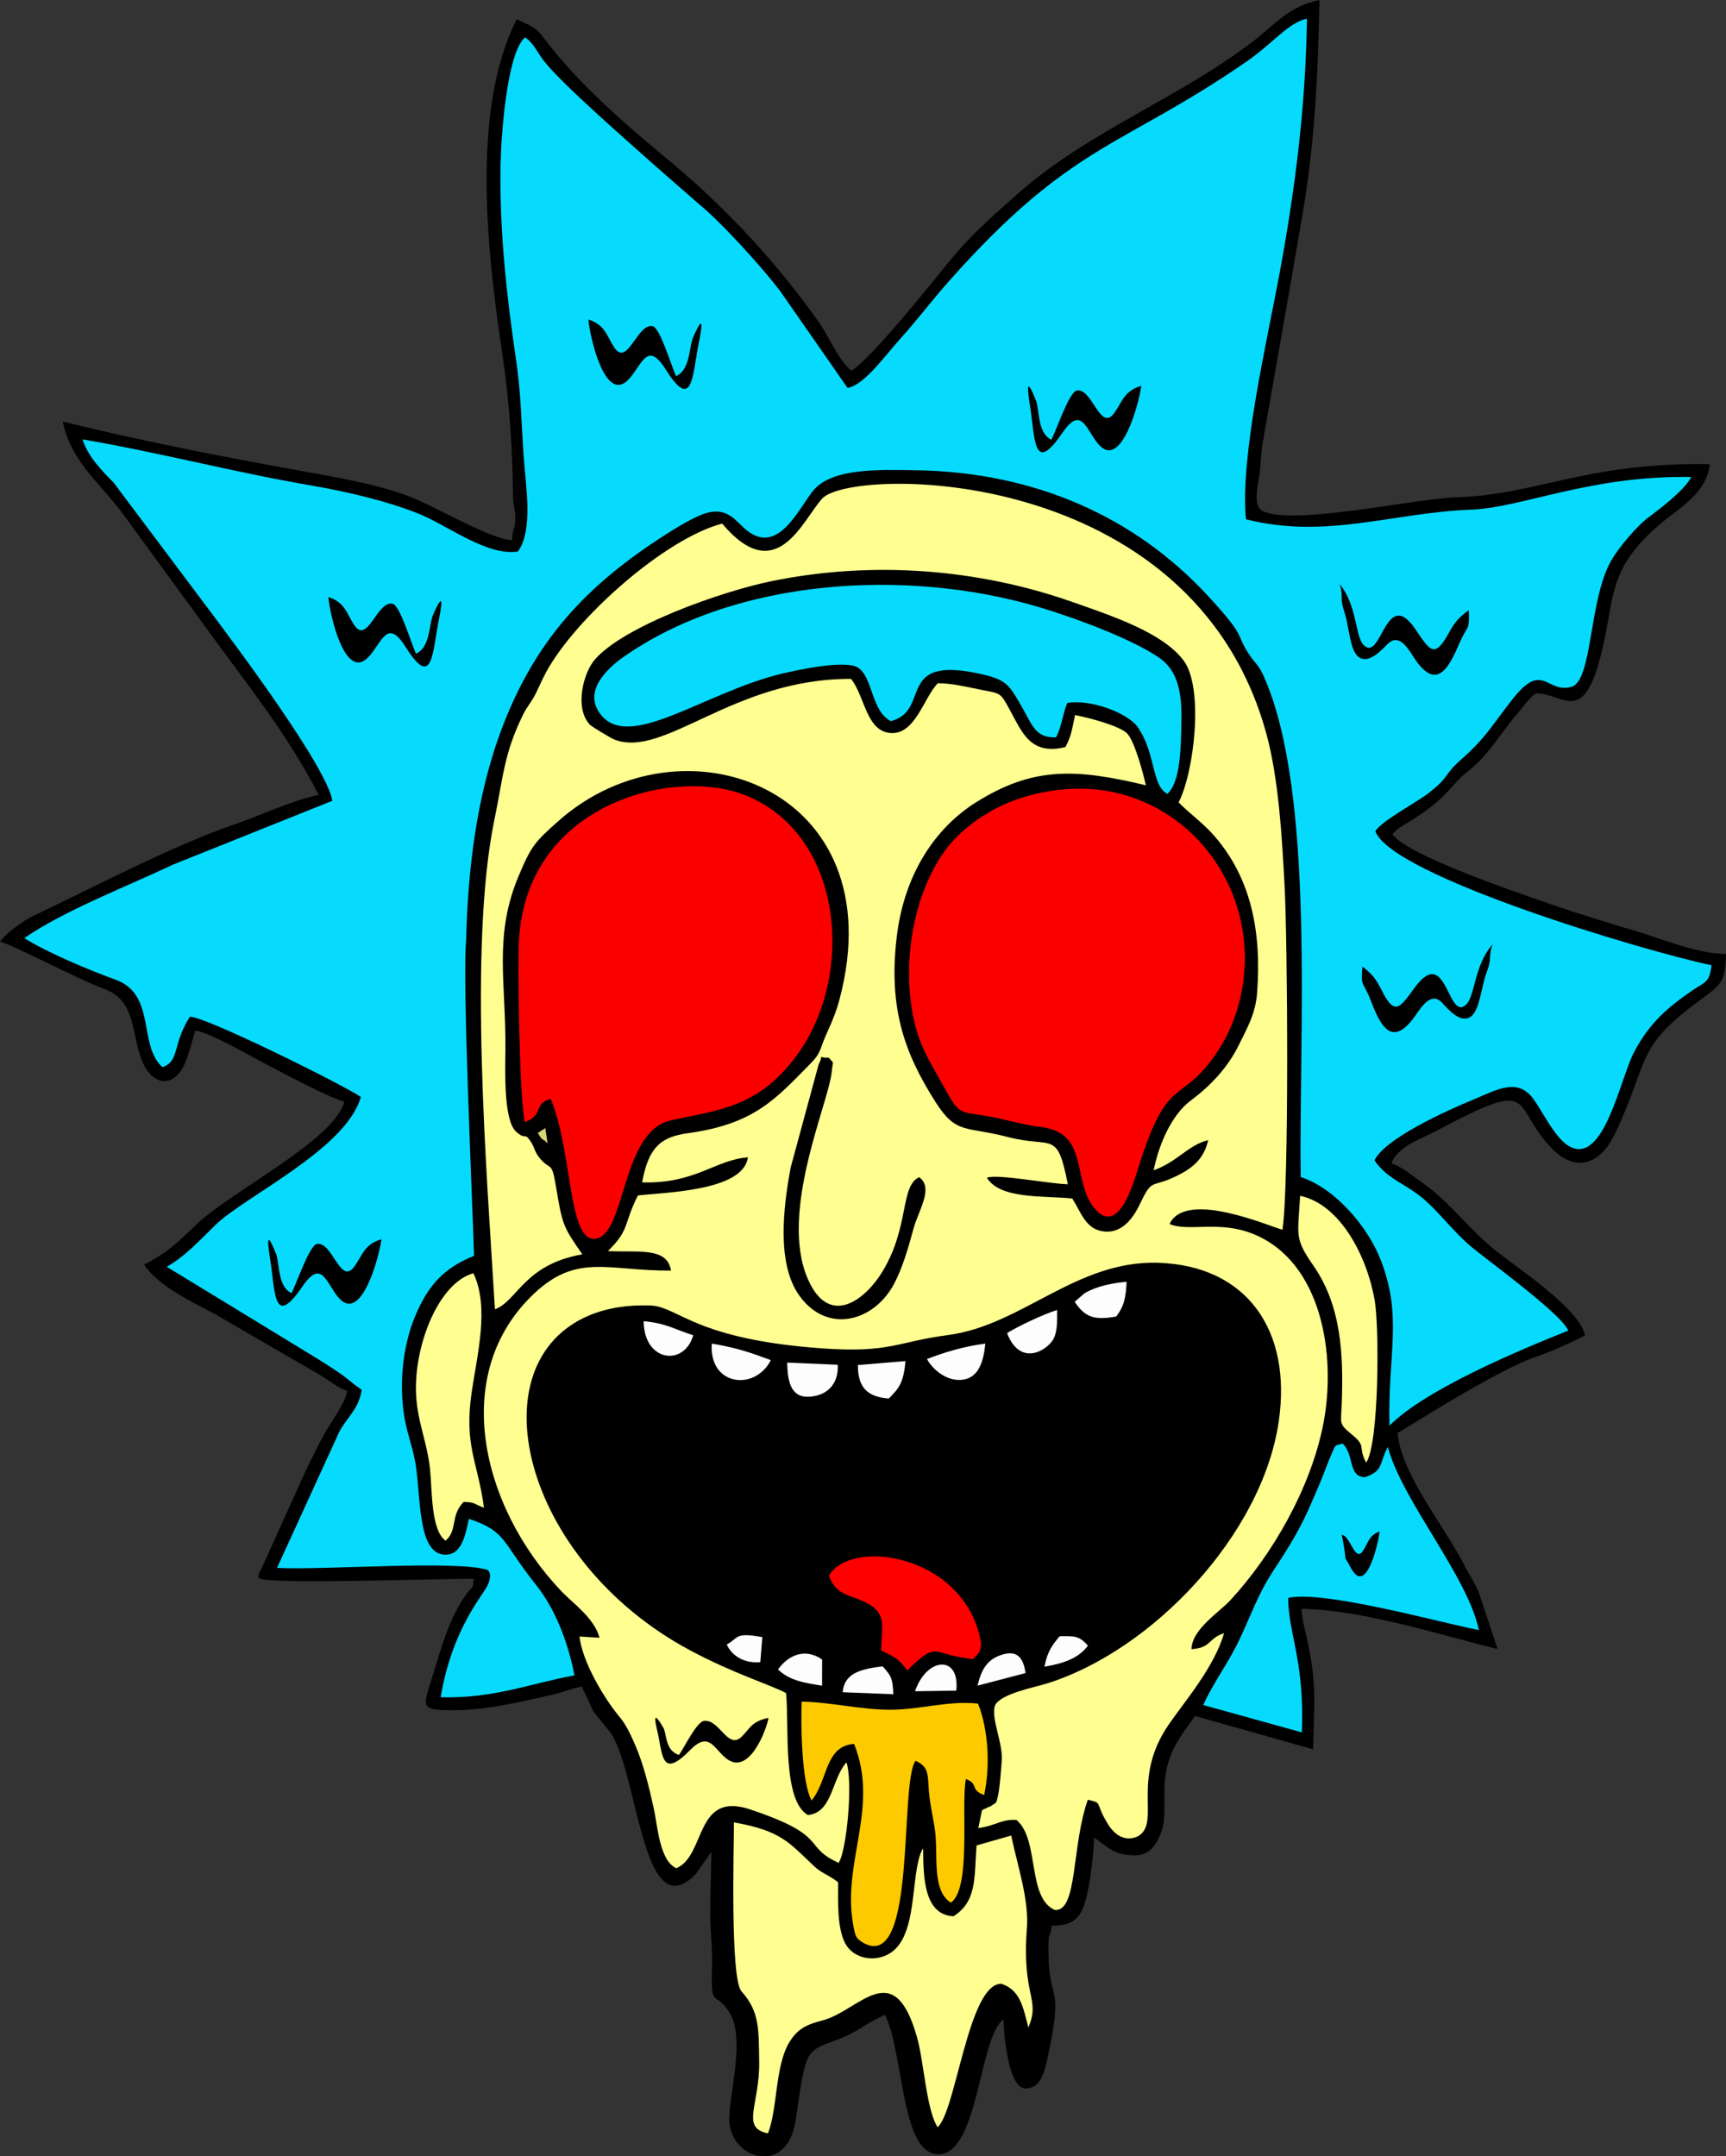 <?xml version="1.0" encoding="UTF-8"?>
<!DOCTYPE svg PUBLIC "-//W3C//DTD SVG 1.1//EN" "http://www.w3.org/Graphics/SVG/1.1/DTD/svg11.dtd">
<!-- Creator: CorelDRAW -->
<svg xmlns="http://www.w3.org/2000/svg" xml:space="preserve" width="31.078mm" height="38.824mm" version="1.1" style="shape-rendering:geometricPrecision; text-rendering:geometricPrecision; image-rendering:optimizeQuality; fill-rule:evenodd; clip-rule:evenodd"
viewBox="0 0 6325.67 7902.25"
 xmlns:xlink="http://www.w3.org/1999/xlink"
 xmlns:xodm="http://www.corel.com/coreldraw/odm/2003">
 <rect x="0" y="0" width="6325.67" height="7902.25" fill="#333333" stroke="none"/>
 <defs>
  <style type="text/css">
   <![CDATA[
    .fil0 {fill:black}
    .fil1 {fill:#06DBFE}
    .fil7 {fill:#D6D67A}
    .fil4 {fill:#FC0000}
    .fil5 {fill:#FDCA00}
    .fil6 {fill:#FDFDFD}
    .fil2 {fill:#FEFE91}
    .fil3 {fill:red}
   ]]>
  </style>
    <mask id="id0">
  <linearGradient id="id1" gradientUnits="userSpaceOnUse" x1="3399.83" y1="3662.76" x2="3367.63" y2="5760.32">
   <stop offset="0" style="stop-opacity:1; stop-color:white"/>
   <stop offset="1" style="stop-opacity:0; stop-color:white"/>
  </linearGradient>
     <rect style="fill:url(#id1)" x="1992.24" y="4683.76" width="2647.25" height="1427.93"/>
    </mask>
 </defs>
 <g id="Camada_x0020_1">
  <g id="_2029901142416">
   <path class="fil0" d="M2816.13 7902.25l-37.04 -0.59c-56.3,-10.6 -107.81,-64.18 -106.33,-138.04 2.12,-104.11 59.72,-296.31 -0.88,-390.14 -51.01,-78.97 -67.25,-8.77 -62.55,-156.36 2.73,-85.16 -7.16,-139.99 -6.64,-209.75 0.57,-73.09 3.4,-147.44 4.88,-220.7l-56.77 81.05c-201.44,209.67 -211.23,-391.2 -319.23,-524.83 -88.97,-110.09 -36.19,-36.68 -100.02,-161.71 -42.68,9.08 -69.08,21.86 -115.06,32.02 -126.97,28.05 -239.26,56.95 -375.02,54.85 -102.14,-1.59 -90.41,-15.25 -56.83,-122.47 32.32,-103.32 59.37,-211.54 123.63,-301.62 25.36,-35.58 23,-10.85 27.84,-57.15 -123.43,-1.89 -739.15,21.29 -785.46,-1.65 -9.95,-10.24 3.54,-26.81 10.22,-41.46 6.09,-13.29 13.31,-29.55 20.37,-44.9l118.99 -263.6c28.54,-63.87 53.82,-114.43 83.84,-171.12 24.4,-46.04 83.92,-124.63 88.27,-166.56 -29.11,-8.18 -69.37,-39.51 -100.37,-58.54l-382.31 -221.65c-83.7,-44.49 -210.48,-103.89 -261.65,-182.53 83.63,-41.97 123.57,-81.15 191.35,-146.61 124.1,-119.78 506.2,-309.07 542.57,-450.68 -56.2,-13.88 -213.74,-99.67 -273.52,-130.02 -53.31,-27.03 -220.01,-125.1 -273.23,-130.31 -7.49,29.15 -25.36,92.83 -38.08,121.61 -40.02,90.51 -118.74,81.19 -155.61,-8.81 -42.87,-104.58 -20.44,-222.55 -141.44,-266.29 -93.22,-33.71 -329.14,-159.76 -380.11,-172.34 21.86,-30.98 85.57,-77.37 125.56,-96.29 215.34,-101.93 510.58,-257.48 730.99,-332.58 98.45,-33.58 208.32,-87.26 311.39,-109.3 -111.82,-218.82 -265.74,-409.68 -409.32,-607.42l-300.85 -412.57c-84.24,-118.58 -195.15,-194.38 -228.19,-348.17 283.84,70.04 577.81,127.44 868.3,179.81 144.88,26.13 303.6,53.29 421.24,102.22 84.43,35.15 285.63,151.53 357.66,152.63 2.08,-49.38 12.25,-36.29 11.78,-83.17 -0.39,-36.41 -7.78,-36.66 -8.39,-84.67 -2.14,-169.14 -12.6,-335.94 -38.27,-508.79 -52.33,-352.16 -120.92,-893.11 52.19,-1233 44.13,24.04 64.64,23.73 94.79,63.91 133.99,178.56 309.01,326.74 479.88,468.1l84.41 73.8c170.3,155 311.84,314.88 445.43,500.97 35.68,49.68 76.27,147.55 122.06,181.9 77.85,-49.68 293.54,-321.47 364.64,-408.1 76,-92.65 158.19,-163.63 245.47,-241.07 258.27,-229.39 598.75,-353.16 870.27,-564.7 78.42,-61.1 121.57,-120.62 234.88,-144.86 -5.8,287.46 -17.99,526.76 -63.08,792.03 -14.13,83.23 -28.88,162.14 -40.87,236.51l-105.05 599.1c-7.1,43.62 -5.43,82.9 -13.07,125.89 -6.23,34.91 -18.36,98.15 9.12,116.34 93.71,61.92 564.11,-42.66 706.93,-46.73 304.35,-8.69 479.01,-129.13 936.5,-122.06 -11.03,105.72 -110.28,159.23 -176.77,215.1 -219.99,184.9 -161.96,290.31 -235.23,530 -61.33,200.59 -132.24,96.52 -220.64,95.15 -16.95,-0.26 -55.02,54.02 -68.39,69.16 -60.37,67.98 -107.49,155.2 -180.01,211.74 -75.98,59.21 -69.61,93.22 -208.79,182.29 -28.27,18.07 -54.81,29.21 -73.38,53.33 54.55,76.57 446.93,209.81 574.69,254.2 107.63,37.39 203.46,66.31 315.81,99.88 106.45,31.77 222.02,82.84 331.95,84.55l-0.08 4.82c-2.61,99.9 -21.86,110.22 -89.72,160.16 -227.48,167.37 -191.2,203.97 -292.16,439.5 -13.6,31.73 -35.78,79.71 -54.87,104.37 -58.25,75.23 -133.32,72.17 -196.5,8.59 -162.44,-163.44 -46.75,-272.42 -427.37,-69.47 -52.88,28.17 -147.02,58.74 -164.93,120.13 37.08,10.44 74.76,44.21 104.88,64.54 99.23,67.01 170.34,165.46 262.83,243.05 83.88,70.36 319.25,219.5 341.36,322.49 -58.4,29.35 -120.62,57.87 -183.63,79.54 -147.85,50.91 -492.14,274.49 -502.95,277.18 9.46,147.77 178.46,353.16 244.9,486.56 17.26,34.64 35.46,58.19 51.17,95.22l70.1 210.91c-214.77,-53.04 -495.88,-144.09 -718.88,-147.53 2.54,39.55 14.23,81.52 22.98,122.14 34.24,159.51 22.9,234.97 19.7,392.75l-432.74 -122.14c-51.64,73.29 -108.38,137.71 -111.87,260.2 -1.69,59.27 4.99,125.83 -12.97,168.73 -17.42,41.64 -39.85,82.74 -97.82,81.84 -75.33,-1.16 -96.17,-30.16 -147.26,-65.25 -1.2,59.66 -14.49,165.17 -27.91,217.71 -17.16,67.05 -38.51,106.59 -127.23,105.23 -4.5,43.03 -11.09,23.26 -11.89,62.79 -4.82,238.91 59.96,125.48 -2.08,415.46 -12.27,57.5 -25.56,119.29 -83.02,118.4 -63.34,-0.98 -79.71,-207.89 -79.81,-253.06 -88.84,62.06 -91,486.78 -234.38,494.27 -144.23,7.53 -129.41,-372.31 -200.49,-511.49 -33.22,16.69 -48.3,23.35 -81.66,44.82 -119.76,77.22 -182.64,48.14 -209.44,138.81 -17.08,57.81 -25.81,140.73 -36.76,208.63 -12.95,80.38 -54.18,118.44 -99.06,125.85z"/>
   <path class="fil1" d="M3106.23 1421.76l-248.6 -357.25c-70.77,-91.94 -216.89,-252.8 -300.53,-320.45l-163.22 -142.74c-96.72,-86.95 -333.11,-291.73 -400.91,-378.5 -25.36,-32.51 -34.17,-61.73 -68.59,-85.97 -66.72,56.36 -87.93,361.69 -89.86,467.45 -4.36,240.01 22.43,481.9 56.6,712.98 18.42,124.42 19.38,229.21 28.17,356.66 7.59,109.89 35.7,267.33 -20.92,347.2 -111.58,18.99 -259.04,-96.27 -362.71,-137.8 -118.56,-47.47 -263.75,-81.4 -397.37,-104.37 -283.1,-48.67 -557.27,-121.13 -835.73,-168.61 19.13,63.75 76.84,121.04 113.55,158.01l364.25 485.58c76.8,102.81 418.48,557.72 437.71,681l-584.02 234.03c-160.37,76.23 -402.32,169.65 -544.83,269.34 85.24,53.73 231.69,114.63 335.8,152.94 147.97,54.43 80.48,240.56 170.71,320.23 64.32,-24.1 34.4,-81.25 100.04,-184.98 53.86,-3.13 565.84,251.7 626.64,293.83 -52.53,189.84 -423.48,364.13 -530.59,467.16 -57.34,55.18 -110.3,115.33 -180.54,155.48l542.62 331.06c29.41,18.01 58.07,36.23 90.09,58.01 30.08,20.41 50.21,41.11 81.64,61.51 -11.03,72.64 -55.06,101.42 -82.84,155.61l-227.48 497.23c165.05,9.3 658.57,-29.33 770.95,7.53 14.94,11.01 10.52,33.05 2.4,52.88 -16.18,39.67 -130.53,156.73 -173.66,413.82 195.68,5.21 323.77,-49.72 490.47,-80.17 -26.87,-136 -76.37,-250.98 -142.42,-333.5 -124.5,-155.59 -105.35,-194.05 -244.69,-240.26 -11.03,50.21 -23.04,125.56 -78.08,131.08 -64.71,6.45 -84.24,-67.17 -93.57,-120.62 -11.52,-66.05 -12.9,-130.14 -21.23,-195.03 -8.49,-65.91 -29.66,-114.67 -41.54,-177.59 -23.47,-124.3 -8.32,-270.08 36.33,-377.71 48.91,-117.81 107.31,-179.77 217.12,-224.12 -6.37,-205.55 -43.5,-1015.03 -29.02,-1156.47 5.88,-264.11 40.04,-529.34 125.2,-761.16 124.18,-337.83 317.01,-541.66 607.65,-726.9 34.4,-21.9 102.14,-64.01 144.78,-77.02 80.89,-24.75 110.68,29.96 149.32,61.47 113.86,92.94 188.15,-71.4 242.35,-141.15 67.55,-86.85 240.14,-80.09 379.78,-77.94 433.66,6.68 800.05,169.55 1067.85,458.57 150.6,162.51 98,136.33 155.97,221.35 19.4,28.41 31.53,33.22 50.31,75.25 191.02,428 127.68,1321.66 135.52,1835.37 125.44,40.71 246.32,181.35 294.09,306.35 80.19,209.73 24.61,338.69 31.14,604.88 131.89,-133.01 474.84,-276.53 654.99,-348.4 -22,-60 -306.9,-265.7 -359.37,-310.82 -61.14,-52.59 -101.85,-109.1 -162.18,-164.3 -68.76,-62.87 -136.64,-74.68 -188.52,-148.62 37.19,-79.22 258.58,-180.32 365.64,-224.5 80.34,-33.14 158.43,-80.34 216.04,-1.87 35.86,48.91 80.3,144.55 131.12,173.86 127.64,73.54 187.01,-245.61 238.02,-343.15 56.26,-107.73 123.59,-165.42 216.06,-228.64 44.78,-30.55 60.43,-25.71 68.59,-91.08 -252.82,-53.12 -1174.97,-329.25 -1232.23,-491.38 22.82,-37.29 145.43,-102.4 190.31,-136.17 82.13,-61.79 59.92,-69.65 120.33,-123.08 95.64,-84.67 108.97,-117.91 190.45,-222.53 115.67,-148.44 125.75,-16.91 222.67,-48.93 72.24,-35.21 60,-316.67 139.18,-458.31 28.78,-51.54 97.11,-130.41 136.39,-159.9 43.44,-32.59 133.64,-100.34 158.54,-149.21 -368.59,-6.8 -620.41,112.6 -805.73,119.6 -289.41,10.95 -531.97,109.75 -826.21,35.38 -23.33,-226.34 79.73,-666.77 122.45,-897.91 57.4,-310.32 96.31,-613 100.98,-936.44 -63.87,10.54 -126.91,91.33 -217.24,153.86 -462.12,320.07 -641.51,297.37 -1094,806.81 -61.04,68.74 -115.55,141.32 -174.47,206.65 -64.09,71.06 -136.37,175.1 -197.9,185.57zm1887.13 2120.82c-6.43,76.98 1.3,51.35 28.41,119.62 34.89,91.12 76.29,183.76 163.06,63.48 24.18,-33.56 59.8,-94.67 101.65,-49.2 20.86,22.65 63.16,72.48 100.04,52.09 21.64,-11.97 31.2,-47.79 37.31,-70.26 5.8,-22.92 10.52,-45.9 16.47,-68.92 6.82,-25.48 19.8,-50.03 20.25,-76.55 0.37,-20.25 3.07,-32.28 9.53,-51.43 -67.49,75.92 -64.09,189.25 -96.38,220.15 -68.92,65.93 -71.2,-222.98 -189.25,-61.39 -53.31,72.85 -72.56,106.33 -120.78,9 -19.95,-40.26 -34.44,-58.97 -70.3,-86.59zm-1194.45 -2068.83c10.79,45.04 6.88,114.57 54.18,138.08 18.73,-35.6 65.36,-175.35 93.2,-180.46 57.32,-10.6 85.95,155.61 138,81.52 31,-44.07 35.86,-80.03 98.33,-98.86 -6.33,56.28 -72.07,311.03 -156.4,214.71 -46.24,-52.9 -61.79,-145.84 -132.69,-42.13 -95.95,140.44 -99.96,47.38 -113.66,-63.91 -5.96,-48.32 -32.63,-181.88 19.03,-48.95zm-1261.37 -231.34c-12.6,44.68 -11.5,114.29 -59.74,136.31 -17.26,-36.13 -58.23,-177.24 -85.85,-183.21 -56.85,-12.35 -92.18,152.86 -141.2,77.22 -29.21,-45 -32.63,-81.09 -94.28,-101.85 4.05,56.44 59.47,313.06 147.63,219.42 48.36,-51.45 67.66,-143.84 134.32,-38.02 90.21,143.31 97.96,50.46 116.16,-60.35 7.92,-48.12 39.95,-180.76 -17.04,-49.52zm-953.11 1017.21c-12.6,44.68 -11.48,114.31 -59.72,136.33 -17.28,-36.15 -58.25,-177.24 -85.85,-183.21 -56.85,-12.38 -92.18,152.84 -141.22,77.2 -29.21,-45 -32.61,-81.09 -94.26,-101.83 4.03,56.42 59.45,313.06 147.61,219.42 48.38,-51.45 67.66,-143.86 134.32,-38.02 90.21,143.31 97.98,50.44 116.18,-60.37 7.9,-48.1 39.95,-180.76 -17.06,-49.52zm3798.49 -23.14c3.34,77.12 -3.38,51.27 -33.22,118.68 -38.53,89.98 -83.65,181.29 -165.52,58.4 -22.82,-34.28 -55.93,-96.46 -99.61,-52.29 -21.74,21.98 -66.03,70.49 -102.07,48.97 -21.13,-12.64 -29.25,-48.73 -34.44,-71.36 -4.88,-23.1 -8.67,-46.22 -13.68,-69.39 -5.78,-25.69 -17.77,-50.62 -17.16,-77.14 0.47,-20.23 -1.75,-32.34 -7.43,-51.7 64.38,77.96 56.42,191.1 87.44,223 66.21,68 80.15,-220.66 191.59,-55.53 50.34,74.45 68.25,108.51 120.33,12.72 21.58,-39.63 36.8,-57.87 73.76,-84.37zm-4368.79 2365.25c10.79,45.04 6.88,114.57 54.18,138.08 18.73,-35.58 65.38,-175.33 93.2,-180.44 57.32,-10.6 85.95,155.59 138,81.52 31.02,-44.09 35.86,-80.03 98.33,-98.88 -6.33,56.28 -72.07,311.03 -156.4,214.71 -46.24,-52.9 -61.79,-145.84 -132.69,-42.13 -95.95,140.44 -99.96,47.4 -113.66,-63.91 -5.96,-48.3 -32.63,-181.88 19.03,-48.95z"/>
   <path class="fil2" d="M3368.78 4314.54c54.16,39.91 -2.14,119.93 -20.94,189.07 -19.58,72.2 -40.71,145.55 -72.5,204.39 -72.87,134.84 -242.13,183.14 -344.88,41.97 -84.1,-115.61 -61.02,-321.27 -32.36,-472.13l102.1 -376.47c22.1,-41.44 -10.38,-24.1 37.76,-24.51 20.54,25.77 14.78,4.23 10.34,50.78 -11.09,116.2 -195.36,516.5 -86.83,761.91 78.18,176.69 210.11,75.82 274.53,-32.24 97.86,-164.05 62.55,-310.44 132.79,-342.78zm-935.63 2021.47c11.05,31.37 7.57,79.67 55.04,96.23 18.5,-24.65 64.28,-121.55 92.08,-124.97 57.24,-7.08 86.89,108.51 138.49,57.32 30.71,-30.47 35.35,-55.44 97.7,-68.25 -5.96,39.08 -70.16,215.79 -155.06,148.44 -46.57,-36.96 -62.69,-101.63 -132.93,-29.9 -95.07,97.13 -99.65,32.46 -114.04,-44.94 -6.27,-33.58 -33.75,-126.54 18.73,-33.93zm685.91 -3847.83c-432.22,-1.63 -682.14,291.81 -866.04,222.94 -13.76,-5.17 -85.32,-48.34 -92.22,-56.05 -56.67,-63.02 -21.7,-189.98 18.64,-237 106.1,-123.79 464.99,-250.66 648.58,-288.17 372.03,-76 757.06,-44.39 1098.64,75.15 154.51,54.04 334.46,114.23 410.82,215.28 75.78,100.34 38.77,412.13 -18.09,520.51 42.09,42.6 88.72,74.43 130.69,122.57 138.08,158.41 173.25,356.93 157.19,574.75 -5.66,76.98 -36.11,129.08 -67.21,192.16 -41.83,84.86 -104.66,149.85 -176.9,204.07 -70.75,53.12 -116.87,162.97 -135.09,254.77 88.01,-31.26 125.3,-92.22 199.67,-110.28 -15.29,70.71 -60.9,104.88 -118.34,132.57 -92.22,44.45 -85.26,4.05 -131.32,100.71 -22.33,46.98 -62.79,109.67 -133.03,101.26 -66.17,-7.88 -82.09,-68.47 -115.28,-120.8 -107.29,-10.71 -265.01,3.05 -312.86,-76.12 38.27,-14.82 223.24,21.76 296.64,23.96 -40.12,-202.4 -54.02,-129.92 -221.27,-173.5 -154.2,-40.24 -187.24,-7.61 -263.91,-128.31 -111.62,-175.74 -173.5,-340.77 -141.87,-605.26 28.6,-239 148.14,-403.62 291,-493.11 208.49,-130.69 364.58,-123.77 621.98,-62.16 -11.15,-49.46 -41.05,-159.74 -68.02,-189.29 -25.87,-28.37 -145.41,-59.64 -191.45,-67.82 -12.01,54.98 -13.07,74.84 -35.31,117.14 -129.63,31.28 -158.68,-54.43 -206.1,-140.54 -34.13,-61.94 -30.43,-54.94 -110.26,-70.95 -48.61,-9.77 -99.14,-22.37 -151.15,-22.51 -51.92,52.27 -82.29,188.68 -172.89,182.43 -90.07,-6.21 -94.08,-134.11 -145.25,-198.37zm-472.41 -569.24c-211.46,55.83 -537.04,346.63 -644.26,542.96 -15.79,28.92 -23.04,47.83 -38.18,78.63 -16.95,34.42 -30.73,45.19 -47.61,79.6 -69.57,141.74 -71.97,225.56 -104.72,384.59 -95.72,464.4 -28.11,1292.13 2.06,1793.93 81.58,-29.53 106.74,-164.36 320.31,-201.32 -71.24,-102.52 -72.87,-106.76 -96.99,-250.58 -16.32,-97.29 -18.79,-51.37 -61.73,-105.25 -15.39,-19.34 -18.83,-40.06 -28.76,-55.08 -27.76,-41.93 -16.02,-3.24 -55.75,-39.38 -45.86,-41.79 -39.49,-224.81 -38.73,-299.75 2.48,-244.88 -43.5,-416.75 47.4,-634.04 46.98,-112.35 59.54,-126.54 146.39,-203.72 454.75,-404 1233.94,-120.47 1031.5,650.17 -12.27,46.63 -26.42,81.13 -46,123.91 -29.72,64.89 -19.38,72.4 -63.65,117.14 -123.83,125.18 -201.44,218.44 -444.33,252.19 -93.04,12.9 -145.71,42.62 -170.1,180.62 195.07,5.64 266.62,-82.35 387.44,-91.86 -16.12,124.12 -303.97,128.11 -403.15,139.87 -54.28,108.26 -28.15,123.3 -109.73,203.82 118.07,5.25 216.42,-14.68 231.3,71.42 -230.06,1.99 -342.74,-64.95 -500.89,83.37 -311.88,292.61 -196.23,780.63 98,1090.79 43.15,45.47 121.78,99.29 140.69,171.6l-73.29 -4.56c10.05,92.06 89.21,225.83 147.95,296.07 22.47,26.89 39.36,62.85 55.97,101.18 31.24,72.17 50.54,153.06 68.23,232.65 14.17,63.77 21.17,193.2 83,219.27 108.79,-46.47 66.74,-283.39 269.69,-215.65 295.05,98.43 188.36,133.79 325.15,196.27l7.41 -16.14c27.23,-79.67 42.5,-289.62 20.96,-352.31 -54.49,59.94 -50.97,185.3 -141.62,192.83 -94.58,-54.98 -67.55,-325.83 -79.79,-446.85 -59.58,-31.71 -191.71,-71.08 -351.55,-156.64 -616.4,-330.04 -789.53,-1053.93 -367.53,-1228.52 66.6,-27.52 141.74,-38.22 221.55,-35.38 104.27,3.7 160.33,124.46 633.29,157.34 246.53,17.16 270.1,-24.3 458.15,-49.05 270.61,-35.62 469.02,-273.74 768.81,-264.87 325.38,9.63 492.95,247.3 442.62,584.18 -61.84,414.2 -463.76,837.97 -850.73,958.24 -44.9,13.98 -167.45,36.96 -188.5,79.5 -16.69,46.69 29.82,137.29 24.38,205.55 -2.34,29.31 -7.43,98.53 -13.19,123.45 -7.84,33.81 -5.11,25.26 -23.63,38.37 -14.74,10.46 5.43,-3.64 -21.01,10.14 -2.24,1.12 -5.23,2.3 -7.37,3.48 -2.2,1.16 -5.29,2.89 -7.23,4.01l-13.31 65.01c66.64,-9.26 85.53,-33.93 139.95,-29.57 85.24,71.12 37.57,286.01 140.95,329.86 83.82,4.76 60.04,-234.23 120.41,-404.19 58.27,13.68 22.45,6.51 74.07,89.96 22.78,36.8 60.78,66.8 110.16,43.68 85.16,-50.84 -28.78,-205.05 112.88,-410.15 62.65,-90.66 164.76,-207.49 202.32,-333.99 -60.29,19.32 -45.23,53.61 -119.44,58.62 0.83,-72.56 100.79,-134.36 142.25,-179.32 152.63,-165.25 294.93,-409.87 340.91,-647.15 48.83,-252.08 -5.96,-594.15 -257.46,-695.45 -126.34,-50.91 -235.45,-6.43 -306.12,-36.29 59.39,-127.4 368.89,10.08 413.73,20.88 24.75,-160.25 18.56,-1054.48 8,-1255.61 -9.46,-180.46 -21.84,-398.53 -67.66,-564.7 -272.7,-989.02 -1521.09,-976.01 -1627.17,-859.48 -73.21,80.44 -167.21,328.29 -366.72,91.71z"/>
   <path class="fil3" style="mask:url(#id0)" d="M3941.46 4864.59c-35.64,50.11 -50.99,111.03 -100.89,133.62 -63.48,28.76 -125.07,-17.85 -177.2,-28.45 -20.44,30.98 -39.08,112.76 -105.47,134.44 -74.47,24.26 -132.91,-25.75 -182.86,-48.99 -29.29,23.9 -24.61,37.39 -50.74,67.78 -17.24,20.03 -40.99,44.17 -64.24,51.45 -61.96,19.46 -123.37,-38.69 -146.12,-69.49 -58.33,16.77 -85.59,63.77 -157.11,66.58 -74.64,2.95 -85.75,-55.91 -122.39,-89.25 -194.54,39.81 -168.75,41.26 -286.26,-82.43 -60.33,3.95 -137.96,36.64 -184.33,-7.51 -21.76,-20.76 -46.16,-110.97 -68.55,-150.54 -295.72,-2.42 -371.4,381.37 -241.28,662.05 81.66,176.06 343.25,419.17 548.13,502.21 40.79,-23.96 82.25,-54.59 139.65,-58.56 53.33,-3.7 81.64,7.06 105.13,44.29l20.19 33.48c243.19,-24.02 136.13,13.09 210.6,85.91 69.39,-23.41 103.56,-62.55 92.14,-159.31 -64.75,-74.6 -238.12,-65.11 -177.24,-216.22 47.14,-116.97 368.71,-165.58 573.04,85.43 104.33,128.19 20.09,181.48 227.48,211.25 19.78,-38.2 51.05,-81.21 109.69,-89.11 51.9,-6.96 109.22,42.44 142.95,64.11 222.71,-71.89 760,-723.52 542.29,-1130.76 -59.41,-111.13 -212.17,-228.98 -405.65,-181.48 -36.11,256.79 -113.82,178.81 -240.95,169.49z"/>
   <path class="fil4" d="M4555.33 3605.57c58.03,-397.17 -259.57,-756.19 -669.26,-711.27 -97.37,10.67 -188.33,39.22 -261.85,82.96 -72.56,43.17 -134.07,95.58 -180.23,168.8 -92.79,147.1 -136.45,366.98 -98.82,571.44 19.89,108.04 59.39,167.76 104.5,249.11 78.34,141.24 56.34,97.54 215.85,133.64 58.29,13.17 88.68,22.35 152.21,30.61 182.66,23.69 104.4,213.33 204.29,309.05 79.67,76.31 130.47,-97.92 150.56,-162.2 108.61,-347.46 152.9,-223.79 283.96,-415.46 47.95,-70.14 83.98,-155.36 98.8,-256.68z"/>
   <path class="fil4" d="M1923.97 4112.86c72.3,-28.7 27.52,-65.74 93.91,-85.18 80.21,183.04 62.75,526.96 164.5,512.47 112.56,-16.04 92.81,-392.75 276.02,-433.72 169.93,-38.04 322.43,-45.29 464.07,-241.54 216.97,-300.61 163.85,-817.8 -199.94,-953.68 -258.09,-96.4 -793.9,32.59 -820.75,538.06 -4.95,93.81 2.06,591.24 22.19,663.6z"/>
   <path class="fil1" d="M3264.54 2643.06c150.31,-38.35 14.96,-240.09 321.41,-174.66 96.42,20.58 108.59,36.43 149.01,104.7 48.73,82.17 56.36,132.34 135.07,129.33 20.94,-37.86 24.14,-84.88 41.44,-125.81 83.11,-15.59 220.31,35.84 257.09,87.03 67.84,94.56 50.4,214.31 109.65,245.96 50.54,-44.88 49.46,-181.88 51.52,-262.48 2.75,-111.99 -14.68,-189.88 -80.26,-235.6 -98.7,-68.74 -308.89,-146.93 -441.01,-186.22 -480.66,-142.97 -1109.06,-108.3 -1523.9,182.92 -35.84,25.16 -144.55,108.81 -92.83,196.03 98.11,165.58 382.65,-65.97 675.2,-135.52 56.03,-13.29 230.83,-51.43 277.26,-21.88 55.06,35.03 47.87,157.82 120.35,196.19z"/>
   <path class="fil2" d="M2814.58 7818.98c35.76,-91.35 25.54,-246.85 78,-333.34 28.35,-46.67 58.74,-64.5 120.84,-80.26 136.05,-34.5 261.83,-241.97 347.5,61.65 25.18,89.33 34.38,267.31 75.47,329.55 67.92,-60.53 112.74,-527.53 233.56,-525.78 68.45,22.57 79.5,84.08 98.84,160.04 45.9,-107.1 -24.67,-112.25 -5.25,-363.83 8.14,-105.39 -35.46,-232.2 -57.56,-339.52l-126.91 36.19c-9.22,116.81 2.5,204.31 -84.59,259.76 -107.14,-5.29 -110.79,-139.63 -111.23,-248.03 -1.83,2.34 -3.91,3.3 -4.62,7.61 -0.18,1.12 -11.44,13.8 -21.94,87.2 -14.25,99.75 -16.26,238.45 -93.91,288.01 -56.48,36.03 -135.84,21.05 -165.52,-36.31 -30.18,-58.46 -25.38,-155.16 -25.73,-223.16 -32.63,-26.38 -58.92,-31.61 -88.19,-59.21 -92.1,-86.73 -120.52,-129.7 -293.63,-160.21 0.33,91.33 -14.29,572.56 27.99,619.53 66.19,73.64 62.65,137.51 64.66,256.15 2.79,159.55 -69.67,244.02 32.22,263.95z"/>
   <path class="fil1" d="M4409.9 6249.22l361.26 100.2c10.28,-263.5 -49.4,-361.08 -50.19,-493.05 133.6,-28.31 551.96,89.6 698.95,117.95 -40.36,-195.93 -282.45,-476.06 -333.6,-671.13 -32.91,61.61 -14.98,87.81 -83.82,110.79 -62.22,-0.39 -39.02,-82.92 -81.72,-122.88 -31.41,7.21 -24.83,2.87 -42.34,41.91 -9.63,21.41 -18.4,46.41 -27.27,68.63 -18.4,46.04 -35.15,85.12 -53.82,126.78 -42.89,95.74 -82.88,154.81 -135.48,236.13 -51.45,79.58 -75.49,151.03 -118.44,242.66 -41.22,87.87 -99.16,163.28 -133.54,242.01zm507.46 -623.85c31.91,1.77 48.81,106.23 79.14,56.77 18.83,-30.67 21.8,-55.67 59.58,-68.84 -3.93,39.12 -44.09,216.2 -94.87,149.38 -12.17,-16.02 -20.76,-37.31 -30.18,-50.27 -2.65,-28.31 -7.21,-57.38 -13.66,-87.03z"/>
   <path class="fil5" d="M2974.42 6599.01c61.27,-74.64 47.28,-199 155.69,-207.45 93.69,231.97 -44.23,433.86 -3.62,660.46 8.49,47.36 10.03,51.78 39.04,69.69 195.38,104.48 129.53,-580.74 189.66,-668.34 49.79,22.59 44.39,49.7 49.24,111.68 3.99,50.82 14.65,89.9 21.76,139.49 13.35,93.08 -13.25,223.55 58.72,268.96 75.92,-53.14 36.29,-355.3 54.89,-453.2 49.46,18.64 13.17,39.12 67.07,58.72 22.94,-108.26 15.31,-238.71 -22.31,-334.92 -105.23,-12.25 -211.97,21.82 -318.86,22.35 -109.12,0.55 -214.41,-27.23 -327.6,-29.8 -3.68,89.37 0.12,297.09 36.33,362.36z"/>
   <path class="fil2" d="M1632.83 5646.81c45.29,-38.14 16.63,-91.78 66.52,-142.09 42.64,0.92 36.86,7.31 74.35,21.37 -22.43,-169.55 -73.6,-225.62 -45.14,-422.73 19.87,-137.84 66.19,-311.27 6.41,-436.63 -128.54,34.91 -219.29,268.16 -210.01,445.65 5.31,101.16 40.65,173.37 50.99,271.85 8.2,77.85 2.87,223.73 56.89,262.59z"/>
   <path class="fil3" d="M3038.01 5775.4c27.05,73.6 72.26,66.13 137.27,99.29 75.9,38.69 56.05,84.16 54.14,174.82 55.34,25.52 67.23,34.26 95.28,73.03 117.71,-113.68 84.12,-57.58 241.91,-41.77 9.91,-13.64 20.11,-15.59 26.68,-37.59 4.72,-15.9 0.9,-30.94 -3.28,-48.16 -72.01,-299.61 -472.64,-357.78 -552,-219.62z"/>
   <path class="fil2" d="M5006.84 5360.57c47.75,-68.49 48.5,-496.66 31.32,-594.9 -28.41,-162.61 -126.76,-352.04 -273.31,-382.9 -8.32,148.12 -21.66,154.49 49.5,257.19 102.52,147.97 109.36,328.21 103.09,503.76 -2.69,75.61 -12.42,73.31 36.88,113.68 56.14,46 20.48,43.21 52.51,103.17z"/>
   <path class="fil6" d="M3070.27 5001.94l-185.26 -7.86c1.22,67.19 12.33,129.51 81.56,125.03 66.46,-4.32 107.27,-47.77 103.7,-117.18z"/>
   <path class="fil6" d="M2824.94 4985.06c-74.5,-27.68 -125.6,-45.55 -216.36,-60.57 -10.67,156.16 159.27,174.45 216.36,60.57z"/>
   <path class="fil6" d="M3397.62 4980.95c15.25,31.53 69.83,86.06 133.7,75.39 58.25,-9.69 73.78,-71.73 79.89,-131.81 -77.12,9.57 -151.94,32.22 -213.59,56.42z"/>
   <path class="fil6" d="M3690.86 4886.04c49.72,129.27 153.98,59.17 172.3,16.89 13.33,-30.63 10.67,-68.82 11.22,-101.71 -46.31,13.64 -148.93,62.38 -183.51,84.81z"/>
   <path class="fil6" d="M3144.09 5003.07c-0.28,80.66 33.28,116.77 113.07,122.71 39.16,-38.73 54.32,-59.21 61.45,-137.33l-174.51 14.61z"/>
   <path class="fil6" d="M3938.59 4771.39c37.08,54.39 68.25,68.8 152.29,53.84 30.43,-40.02 34.72,-70.24 38.12,-127.19 -51.5,4.09 -109.54,15.79 -153.77,41.6l-36.64 31.75z"/>
   <path class="fil6" d="M2540.62 4893.84c-66.37,-20.56 -98.74,-44.17 -181.76,-51.52 1.69,150.54 149.19,166.35 181.76,51.52z"/>
   <path class="fil6" d="M3088.36 6202.19l185.65 7.37c-2.38,-63.81 -11.07,-69.53 -38.96,-102.12 -89.39,10.28 -140.77,29.05 -146.69,94.75z"/>
   <path class="fil6" d="M2851.32 6118.8c40.77,39.1 91.55,48.65 161.47,59.35l0.22 -95.7c-59.35,-41.79 -121.33,-19.93 -161.69,36.35z"/>
   <path class="fil6" d="M3582.68 6178.07l175.82 -46.1c-8.12,-56.79 -31.08,-88.5 -95.74,-63.95 -44.94,17.04 -66.44,51.05 -80.07,110.05z"/>
   <path class="fil6" d="M3353.39 6198.58l151.17 -2.06c14.72,-130.24 -106.78,-125.58 -151.17,2.06z"/>
   <path class="fil6" d="M3827.9 6108.46c73.21,-11.97 125.97,-32.24 159.37,-77.06 -33.3,-36.8 -48.42,-34.97 -103.91,-34.21 -24.75,29.88 -44.53,53.49 -55.46,111.27z"/>
   <path class="fil6" d="M2663.45 6027.43c20.29,43.62 66.29,69.88 123.04,64.5l7.37 -91.63c-103.34,-18.54 -84.75,2.42 -130.41,27.13z"/>
   <path class="fil7" d="M1971.09 4152.34c19.52,33.89 11.74,13.94 35.86,38.02l-8.45 -55.67 -27.42 17.65z"/>
  </g>
 </g>
</svg>

